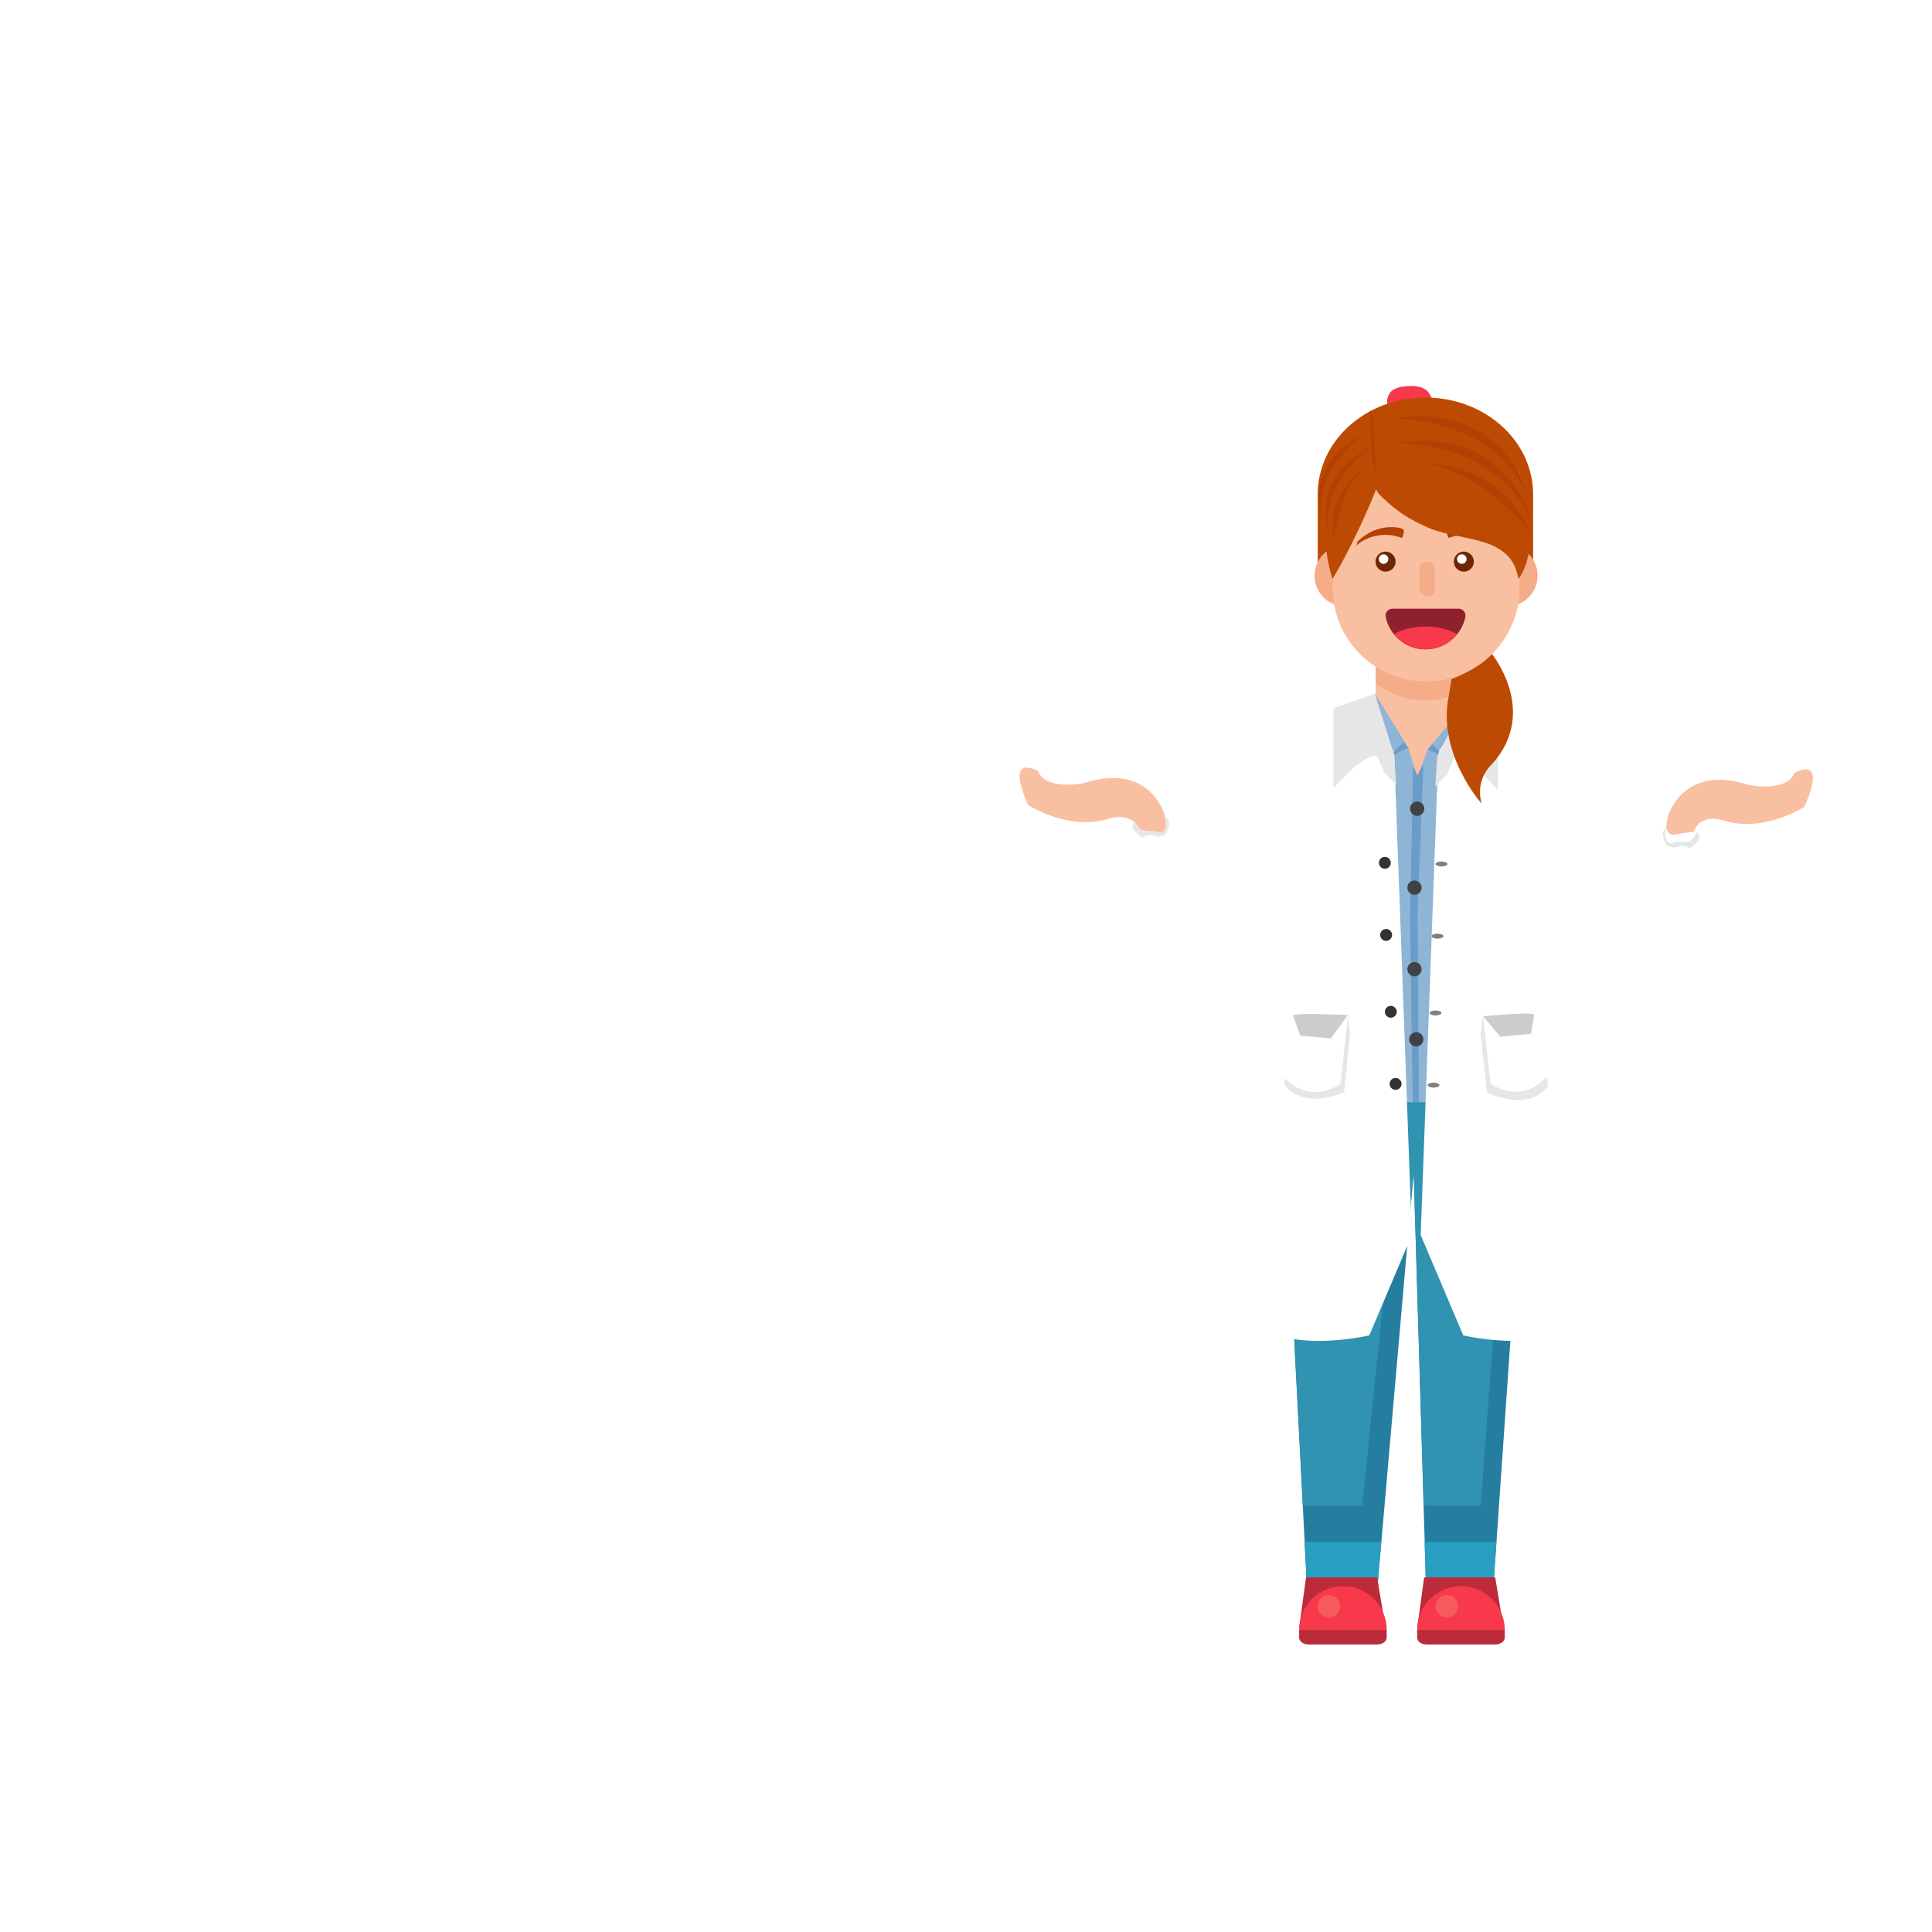 <?xml version="1.0" encoding="utf-8"?>
<svg id="master-artboard" viewBox="0 0 2800 2800" version="1.1" xmlns="http://www.w3.org/2000/svg" x="0px" y="0px" enable-background="new 0 0 2800 2800" width="2800px" height="2800px">
<path fill="#F9BFA1" d="M1316.2,950.3v151.5c0,34.4,27.9,62.3,62.3,62.3h0c34.4,0,62.3-27.9,62.3-62.3V950.3H1316.2z" transform="matrix(1, 0, 0, 1, 677.475, -31.148)"/><path fill="#F5AC88" d="M1316.2,1021.4c21.2,15.8,45.9,24.9,72.3,24.9c18.5,0,36.2-4.5,52.4-12.6v-83.4h-124.7V1021.4z" transform="matrix(1, 0, 0, 1, 677.475, -31.148)"/><path fill="#F9BFA1" d="M1738.8,1217.2c0,0,19.7-80.2,117.9-48.5c0,0,54.9,11.6,66.4-17.3c0,0,49.1-28.9,14.4,49.1&#10;&#9;&#9;&#9;&#9;c0,0-57.8,37.5-115.5,20.2c0,0-36.6-13.5-45.3,18.3C1776.8,1239,1724.4,1263.4,1738.8,1217.2z" transform="matrix(1, 0, 0, 1, 677.475, -31.148)"/><path fill="#FFFFFF" d="M1564,1080c0,0,69.6,145.9,116.4,266.9c0,0,38-135.3,59.8-132.5c0,0-9.1,23.9,6.3,26.7l31.6-4.9l6.3-11.9&#10;&#9;&#9;&#9;&#9;c0,0,11.2-8.4,9.8,21.1c0,0-60.4,230.5-87.1,229.1c0,0-38,8.4-61.8,0l-120.7-244.3L1564,1080z" transform="matrix(1, 0, 0, 1, 677.475, -31.148)"/><path fill="#257E9F" d="M1483,1603.3h-234.9c0,0-45.5-22.2-50.3,362.2l19.2,371.5c0,0,38.4,37.8,100.7,6.7l53.6-613.6l18.3,613.6&#10;&#9;&#9;&#9;&#9;c0,0,43.2,28.9,95.9,6.7l38.4-555.9C1523.8,1794.4,1531,1634.4,1483,1603.3z" transform="matrix(1, 0, 0, 1, 677.475, -31.148)"/><g transform="matrix(1, 0, 0, 1, 677.475, -31.148)">
					<g>
						<path fill="#289EC1" d="M1324.4,2265.8h-111.2l3.7,71.2c0,0,38.4,37.8,100.7,6.7L1324.4,2265.8z"/>
					</g>
					<g>
						<path fill="#289EC1" d="M1387.2,2265.8l2.3,77.8c0,0,43.2,28.9,95.9,6.7l5.8-84.5H1387.2z"/>
					</g>
				</g><path fill="#2F93B1" d="M1503.3,1740.8h20.2c-2.2-49.5-10.7-118.2-40.4-137.4h-234.9c0,0-45.5-22.2-50.3,362.2l12.8,247.6h86&#10;&#9;&#9;&#9;&#9;l50.2-486l19.3,62v0l5.2-59.2l14.4,483.1h82.8L1503.3,1740.8z" transform="matrix(1, 0, 0, 1, 677.475, -31.148)"/><path fill="#F9BFA1" d="M1011.3,1214.6c0,0-19.7-80.2-117.9-48.5c0,0-54.9,11.5-66.4-17.3c0,0-49.1-28.9-14.4,49.1&#10;&#9;&#9;&#9;&#9;c0,0,57.8,37.5,115.5,20.2c0,0,36.6-13.5,45.3,18.3C973.4,1236.4,1025.7,1260.8,1011.3,1214.6z" transform="matrix(1, 0, 0, 1, 677.475, -31.148)"/><path d="M 1315.1 1036.7 L 1363.5 1114.5 L 1376.4 1158.2 L 1391.8 1117.1 L 1453.5 1042.6 L 1499.8 1114.5 L 1435.5 1183.9 L 1417.5 1140.2 L 1409.8 1189.1 L 1412.4 1628.6 L 1335.3 1628.6 L 1345.5 1186.5 L 1332.7 1137.7 L 1314.7 1183.9 L 1268.4 1081.1 Z" fill="#8EB4D6" transform="matrix(1, 0, 0, 1, 677.475, -31.148)"/><path fill="#FFFFFF" d="M1407.2,1121.2l-25.7,699.9l61.7,145.4c0,0,136.2,32,177.3-32l-66.8-438.7l-10.6-261.4l20.9-156.1&#10;&#9;&#9;&#9;&#9;l-128.9-41.5C1435.1,1036.7,1438.5,1076,1407.2,1121.2z" transform="matrix(1, 0, 0, 1, 677.475, -31.148)"/><path fill="#FFFFFF" d="M1343,1121.2l25.7,699.9l-61.7,145.4c0,0-136.2,32-177.3-32l66.8-438.7l14.5-244.3l-21-174.7l125.1-40.1&#10;&#9;&#9;&#9;&#9;C1315.1,1036.7,1311.7,1076,1343,1121.2z" transform="matrix(1, 0, 0, 1, 677.475, -31.148)"/><path fill="#FFFFFF" d="M1189.9,1078.5c0,0-67.7,151.4-114.9,283.5c0,0-43.3-153.1-65.1-150.2c0,0,9.1,23.9-6.3,26.7l-31.6-4.9&#10;&#9;&#9;&#9;&#9;l-6.3-11.9c0,0-11.2-8.4-9.8,21.1c0,0,60.4,230.5,87.1,229.1c0,0,49.7,8.4,73.6,0l114.6-241.7L1189.9,1078.5z" transform="matrix(1, 0, 0, 1, 677.475, -31.148)"/><path fill="#CCCCCC" d="M1196.4,1502.7l10.4,29.3l44.5,4.1l24.7-33.8C1276,1502.3,1201.4,1498.5,1196.4,1502.7z" transform="matrix(1, 0, 0, 1, 677.475, -31.148)"/><path fill="#CCCCCC" d="M1546,1501.4l-4.7,28.1l-44.5,4.1l-24.9-29.7C1471.9,1503.9,1541,1497.3,1546,1501.4z" transform="matrix(1, 0, 0, 1, 677.475, -31.148)"/><path d="M 1343 1124.8 L 1363.5 1114.5 L 1356.4 1106.8 L 1341.7 1121.6 Z" fill="#6A9CC8" transform="matrix(1, 0, 0, 1, 677.475, -31.148)"/><path d="M 1391.8 1117.1 L 1398.5 1109.7 L 1408.5 1120.6 L 1406.9 1123.9 Z" fill="#6A9CC8" transform="matrix(1, 0, 0, 1, 677.475, -31.148)"/><path d="M 1366.1 1360.6 L 1369.9 1628.6 L 1378.9 1628.6 L 1377 1352.9 L 1385.4 1139 L 1376.4 1155 L 1370.6 1140.9 Z" fill="#6A9CC8" transform="matrix(1, 0, 0, 1, 677.475, -31.148)"/><path d="M 1386.7 1203.2 A 10.3 10.3 0 0 1 1376.4 1213.5 A 10.3 10.3 0 0 1 1366.1 1203.2 A 10.3 10.3 0 0 1 1376.4 1192.9 A 10.3 10.3 0 0 1 1386.7 1203.2 Z" fill="#424145" transform="matrix(1, 0, 0, 1, 677.475, -31.148)"/><path d="M 1382.8 1317.6 A 10.3 10.3 0 0 1 1372.5 1327.9 A 10.3 10.3 0 0 1 1362.2 1317.6 A 10.3 10.3 0 0 1 1372.5 1307.3 A 10.3 10.3 0 0 1 1382.8 1317.6 Z" fill="#424145" transform="matrix(1, 0, 0, 1, 677.475, -31.148)"/><path d="M 1382.8 1435.8 A 10.3 10.3 0 0 1 1372.5 1446.1 A 10.3 10.3 0 0 1 1362.2 1435.8 A 10.3 10.3 0 0 1 1372.5 1425.5 A 10.3 10.3 0 0 1 1382.8 1435.8 Z" fill="#424145" transform="matrix(1, 0, 0, 1, 677.475, -31.148)"/><path d="M 1385.4 1537.4 A 10.3 10.3 0 0 1 1375.1 1547.7 A 10.3 10.3 0 0 1 1364.8 1537.4 A 10.3 10.3 0 0 1 1375.1 1527.1 A 10.3 10.3 0 0 1 1385.4 1537.4 Z" fill="#424145" transform="matrix(1, 0, 0, 1, 677.475, -31.148)"/><path fill="#E6E6E6" d="M1315.1,1036.7l-59.9,20.5v116.5c0,0,44.6-53.1,63.4-46.3l10.3,24l17.1,17.1l-3-43.7L1315.1,1036.7z" transform="matrix(1, 0, 0, 1, 677.475, -31.148)"/><path fill="#333333" d="M1338.2,1281.6c0,4.7-3.8,8.6-8.6,8.6c-4.7,0-8.6-3.8-8.6-8.6c0-4.7,3.8-8.6,8.6-8.6&#10;&#9;&#9;&#9;&#9;C1334.4,1273,1338.2,1276.9,1338.2,1281.6z" transform="matrix(1, 0, 0, 1, 677.475, -31.148)"/><path d="M 1340 1386.1 A 8.6 8.6 0 0 1 1331.4 1394.7 A 8.6 8.6 0 0 1 1322.8 1386.1 A 8.6 8.6 0 0 1 1331.4 1377.5 A 8.6 8.6 0 0 1 1340 1386.1 Z" fill="#333333" transform="matrix(1, 0, 0, 1, 677.475, -31.148)"/><path fill="#333333" d="M1346.8,1497.5c0,4.7-3.8,8.6-8.6,8.6c-4.7,0-8.6-3.8-8.6-8.6c0-4.7,3.8-8.6,8.6-8.6&#10;&#9;&#9;&#9;&#9;C1343,1489,1346.8,1492.8,1346.8,1497.5z" transform="matrix(1, 0, 0, 1, 677.475, -31.148)"/><path d="M 1353.7 1602 A 8.6 8.6 0 0 1 1345.1 1610.6 A 8.6 8.6 0 0 1 1336.5 1602 A 8.6 8.6 0 0 1 1345.1 1593.4 A 8.6 8.6 0 0 1 1353.7 1602 Z" fill="#333333" transform="matrix(1, 0, 0, 1, 677.475, -31.148)"/><path fill="#808080" d="M1411.7,1286.9c4.7,0,8.6-1.6,8.6-3.6c0-2-3.8-3.6-8.6-3.6c-4.7,0-8.6,1.6-8.6,3.6&#10;&#9;&#9;&#9;&#9;C1403.2,1285.3,1407,1286.9,1411.7,1286.9z" transform="matrix(1, 0, 0, 1, 677.475, -31.148)"/><path fill="#808080" d="M1405.9,1391.5c4.7,0,8.6-1.6,8.6-3.6c0-2-3.8-3.6-8.6-3.6c-4.7,0-8.6,1.6-8.6,3.6&#10;&#9;&#9;&#9;&#9;C1397.3,1389.8,1401.1,1391.5,1405.9,1391.5z" transform="matrix(1, 0, 0, 1, 677.475, -31.148)"/><path fill="#808080" d="M1403,1502.8c4.7,0,8.6-1.6,8.6-3.6c0-2-3.8-3.6-8.6-3.6c-4.7,0-8.6,1.6-8.6,3.6&#10;&#9;&#9;&#9;&#9;C1394.4,1501.2,1398.2,1502.8,1403,1502.8z" transform="matrix(1, 0, 0, 1, 677.475, -31.148)"/><path fill="#808080" d="M1400.1,1607.4c4.7,0,8.6-1.6,8.6-3.6c0-2-3.8-3.6-8.6-3.6c-4.7,0-8.6,1.6-8.6,3.6&#10;&#9;&#9;&#9;&#9;C1391.5,1605.8,1395.4,1607.4,1400.1,1607.4z" transform="matrix(1, 0, 0, 1, 677.475, -31.148)"/><path fill="#E6E6E6" d="M1451.7,1042.6l41.6,17.1v116.5c0,0-44.6-53.1-63.4-46.3l-10.3,24l-17.1,17.1l3-43.7L1451.7,1042.6z" transform="matrix(1, 0, 0, 1, 677.475, -31.148)"/><path fill="#E6E6E6" d="M1184.9,1593.9c0,0,32.6,39,80.5,8.1l10.6-99.7l3.1,27.8l-8.6,84c0,0-59.5,27.4-87-12L1184.9,1593.9z" transform="matrix(1, 0, 0, 1, 677.475, -31.148)"/><path fill="#E6E6E6" d="M1564,1591.3c0,0-30.5,41.5-81.1,10.7l-11.2-99.7l-3.3,27.8l9,84c0,0,59.7,30.4,88.6-9L1564,1591.3z" transform="matrix(1, 0, 0, 1, 677.475, -31.148)"/><path fill="#E6E6E6" d="M967.6,1221.6c0,0,5.7,14.1,13.8,14.1c0,0,18-1.8,22.7,2.8c0,0,14.2-2.8,7.4-23.9c0,0,11.5,5.3,0.3,25.3&#10;&#9;&#9;&#9;&#9;c0,0-8.1,7.4-21.3,1.1c0,0-10.1,0-12.2,4.2C978.4,1245.2,954.8,1231.8,967.6,1221.6z" transform="matrix(1, 0, 0, 1, 677.475, -31.148)"/><path fill="#E6E6E6" d="M1781.6,1237.2c0,0-5.7,14.1-13.8,14.1c0,0-18-1.8-22.7,2.8c0,0-14.2-2.8-7.4-23.9c0,0-11.5,5.3-0.3,25.3&#10;&#9;&#9;&#9;&#9;c0,0,8.1,7.4,21.3,1.1c0,0,10.1,0,12.2,4.2C1770.8,1260.7,1794.4,1247.4,1781.6,1237.2z" transform="matrix(1, 0, 0, 1, 677.475, -31.148)"/><path fill="#F7394B" d="M1394.2,602c-8.4-15.6-36.2-10.7-36.2-10.7l0,0c-7.2,0.4-14.1,2.5-19.8,7.5c-3,2.6-8,14.7-4.1,18.5&#10;&#9;&#9;&#9;&#9;&#9;c0,0,0,0,0,0c17.7,16.6,63.3-2.1,63.3-2.1C1400.7,613.9,1396.4,605.4,1394.2,602z" transform="matrix(1, 0, 0, 1, 677.475, -31.148)"/><path fill="#BD4A03" d="M1388.3,607.3L1388.3,607.3c-86.2,0-156,62.7-156,140.1v132.1h312.1V747.4&#10;&#9;&#9;&#9;&#9;&#9;C1544.4,670,1474.5,607.3,1388.3,607.3z" transform="matrix(1, 0, 0, 1, 677.475, -31.148)"/><path fill="#BD4A03" d="M1482.9,976.4c0,0,71.6,85.1,1.7,162.5c0,0-24.9,21-14.8,56.9c0,0-65.1-72.6-47.5-156.7l4-24.1&#10;&#9;&#9;&#9;&#9;&#9;&#9;C1426.2,1015,1446.3,1011.5,1482.9,976.4z" transform="matrix(1, 0, 0, 1, 677.475, -31.148)"/><path d="M 1550.9 865.5 A 44.6 44.6 0 0 1 1506.3 910.1 A 44.6 44.6 0 0 1 1461.7 865.5 A 44.6 44.6 0 0 1 1506.3 820.9 A 44.6 44.6 0 0 1 1550.9 865.5 Z" fill="#F5AC88" transform="matrix(1, 0, 0, 1, 677.475, -31.148)"/><path d="M 1316.9 865.5 A 44.6 44.6 0 0 1 1272.3 910.1 A 44.6 44.6 0 0 1 1227.7 865.5 A 44.6 44.6 0 0 1 1272.3 820.9 A 44.6 44.6 0 0 1 1316.9 865.5 Z" fill="#F5AC88" transform="matrix(1, 0, 0, 1, 677.475, -31.148)"/><path fill="#F9BFA1" d="M1389.3,1018.8L1389.3,1018.8c-74.7,0-135.3-60.6-135.3-135.3V714.7h270.7v168.8&#10;&#9;&#9;&#9;&#9;&#9;C1524.6,958.2,1464,1018.8,1389.3,1018.8z" transform="matrix(1, 0, 0, 1, 677.475, -31.148)"/><path fill="#B44003" d="M1290,816.1c-0.6,0.5,12.6-13.7,30.2-18.1c16.9-5.8,38-1.9,36.9,2.2c-0.3,4.5-1.5,11.4-3.9,10.3&#10;&#9;&#9;&#9;&#9;&#9;c-0.8-0.4-15.2-6-30.4-3.7c-15.2,1.2-31.1,10.4-34.6,15.6C1288.7,820.2,1289.3,818.2,1290,816.1z" transform="matrix(1, 0, 0, 1, 677.475, -31.148)"/><path fill="#B44003" d="M1486.3,816.1c0.6,0.5-12.6-13.7-30.2-18.1c-16.9-5.8-38-1.9-36.9,2.2c0.3,4.5,1.5,11.4,3.9,10.3&#10;&#9;&#9;&#9;&#9;&#9;c0.8-0.4,15.2-6,30.4-3.7c15.2,1.2,31.1,10.4,34.6,15.6C1487.6,820.2,1487,818.2,1486.3,816.1z" transform="matrix(1, 0, 0, 1, 677.475, -31.148)"/><path fill="#BD4A03" d="M1529.5,732.3c-13.9-50-24.4-70.7-76-87.8c-19.6-6.5-42.5-9.7-65-10.2c-22.5,0.5-45.5,3.7-65,10.2&#10;&#9;&#9;&#9;&#9;&#9;c-51.6,17.1-65.3,22.4-74.4,73.5c-17.1,96.6,4.7,152.1,4.7,152.1s31.8-51.3,63.3-130.3c-0.7,4.9,14.3,17.1,17.1,19.8&#10;&#9;&#9;&#9;&#9;&#9;c18.1,16.7,40,29,62.8,38.1c46,18.3,116.5,9.6,126,72.4C1523.1,870.1,1557.5,833.1,1529.5,732.3z" transform="matrix(1, 0, 0, 1, 677.475, -31.148)"/><path fill="#B44003" d="M1347.6,673.1c0,0,151.8-35.2,196.6,121C1544.3,794.1,1515.1,679.9,1347.6,673.1z" transform="matrix(1, 0, 0, 1, 677.475, -31.148)"/><path fill="#B44003" d="M1380.2,703.5c0,0,106.8-13.1,162.8,101.7C1543.1,805.2,1459.9,703.1,1380.2,703.5z" transform="matrix(1, 0, 0, 1, 677.475, -31.148)"/><path fill="#B44003" d="M1342.6,637.7c0,0,152.2-35.3,197.1,121.3C1539.7,759,1510.4,644.6,1342.6,637.7z" transform="matrix(1, 0, 0, 1, 677.475, -31.148)"/><path fill="#B44003" d="M1308,680.6c0,0-90,36.4-56.9,132.1C1251.1,812.8,1225.1,744.1,1308,680.6z" transform="matrix(1, 0, 0, 1, 677.475, -31.148)"/><path fill="#B44003" d="M1302.2,707.8c0,0-59.1,31.6-46.6,110.1C1255.7,818,1261.5,736.2,1302.2,707.8z" transform="matrix(1, 0, 0, 1, 677.475, -31.148)"/><path fill="#B44003" d="M1297.9,660.8c0,0-90.2,36.5-57,132.4C1240.9,793.2,1214.8,724.5,1297.9,660.8z" transform="matrix(1, 0, 0, 1, 677.475, -31.148)"/><path fill="#B44003" d="M1308.4,625.9c0,0-0.1,80.9,7.7,89.8C1316.1,715.7,1315.7,633.2,1308.4,625.9z" transform="matrix(1, 0, 0, 1, 677.475, -31.148)"/><path d="M 1345.1 845.1 A 14.5 14.5 0 0 1 1330.6 859.6 A 14.5 14.5 0 0 1 1316.1 845.1 A 14.5 14.5 0 0 1 1330.6 830.6 A 14.5 14.5 0 0 1 1345.1 845.1 Z" fill="#6F2702" transform="matrix(1, 0, 0, 1, 677.475, -31.148)"/><path d="M 1334.6 841.4 A 6.9 6.9 0 0 1 1327.7 848.3 A 6.9 6.9 0 0 1 1320.8 841.4 A 6.9 6.9 0 0 1 1327.7 834.5 A 6.9 6.9 0 0 1 1334.6 841.4 Z" fill="#FFFFFF" transform="matrix(1, 0, 0, 1, 677.475, -31.148)"/><path d="M 1458.5 845.1 A 14.5 14.5 0 0 1 1444 859.6 A 14.5 14.5 0 0 1 1429.5 845.1 A 14.5 14.5 0 0 1 1444 830.6 A 14.5 14.5 0 0 1 1458.5 845.1 Z" fill="#6F2702" transform="matrix(1, 0, 0, 1, 677.475, -31.148)"/><path d="M 1448 841.4 A 6.9 6.9 0 0 1 1441.1 848.3 A 6.9 6.9 0 0 1 1434.2 841.4 A 6.9 6.9 0 0 1 1441.1 834.5 A 6.9 6.9 0 0 1 1448 841.4 Z" fill="#FFFFFF" transform="matrix(1, 0, 0, 1, 677.475, -31.148)"/><path fill="#F5AC88" d="M1390.8,845.1L1390.8,845.1c-6,0-10.9,3.9-10.9,8.7v32.7c0,4.8,4.9,8.7,10.9,8.7l0,0&#10;&#9;&#9;&#9;&#9;&#9;c6,0,10.9-3.9,10.9-8.7v-32.7C1401.7,848.9,1396.8,845.1,1390.8,845.1z" transform="matrix(1, 0, 0, 1, 677.475, -31.148)"/><path fill="#8F212C" d="M1436.3,913.3h-95.7c-6.4,0-11.2,5.9-9.8,12.2c5.6,26.7,29.3,46.7,57.7,46.7s52.1-20,57.7-46.7&#10;&#9;&#9;&#9;&#9;&#9;&#9;C1447.5,919.2,1442.8,913.3,1436.3,913.3z" transform="matrix(1, 0, 0, 1, 677.475, -31.148)"/><path fill="#F7394B" d="M1388.5,939.2c-18.3,0-34.7,4.3-45.9,11.1c10.8,13.4,27.3,21.9,45.9,21.9s35.1-8.5,45.9-21.9&#10;&#9;&#9;&#9;&#9;&#9;&#9;C1423.2,943.5,1406.8,939.2,1388.5,939.2z" transform="matrix(1, 0, 0, 1, 677.475, -31.148)"/><path d="M 1330.2 2388.5 L 1205.4 2390.2 L 1215.3 2317.2 L 1318.4 2317.2 Z" fill="#BC2B39" transform="matrix(1, 0, 0, 1, 677.475, -31.148)"/><path fill="#F7394B" d="M1268.8,2329.9c-35,0-63.4,28.4-63.4,63.4h126.9C1332.2,2358.3,1303.8,2329.9,1268.8,2329.9z" transform="matrix(1, 0, 0, 1, 677.475, -31.148)"/><path d="M 1264.5 2359 A 16.2 16.2 0 0 1 1248.3 2375.2 A 16.2 16.2 0 0 1 1232.1 2359 A 16.2 16.2 0 0 1 1248.3 2342.8 A 16.2 16.2 0 0 1 1264.5 2359 Z" fill="#F65A5D" transform="matrix(1, 0, 0, 1, 677.475, -31.148)"/><path fill="#BC2B39" d="M1205.3,2393.3v11.2c0,5.5,6.2,10,13.8,10h99.3c7.6,0,13.8-4.5,13.8-10v-11.2H1205.3z" transform="matrix(1, 0, 0, 1, 677.475, -31.148)"/><path d="M 1501.3 2388.5 L 1376.5 2390.2 L 1386.5 2317.2 L 1489.5 2317.2 Z" fill="#BC2B39" transform="matrix(1, 0, 0, 1, 677.475, -31.148)"/><path fill="#F7394B" d="M1439.9,2329.9c-35,0-63.4,28.4-63.4,63.4h126.9C1503.3,2358.3,1474.9,2329.9,1439.9,2329.9z" transform="matrix(1, 0, 0, 1, 677.475, -31.148)"/><path d="M 1435.6 2359 A 16.2 16.2 0 0 1 1419.4 2375.2 A 16.2 16.2 0 0 1 1403.2 2359 A 16.2 16.2 0 0 1 1419.4 2342.8 A 16.2 16.2 0 0 1 1435.6 2359 Z" fill="#F65A5D" transform="matrix(1, 0, 0, 1, 677.475, -31.148)"/><path fill="#BC2B39" d="M1376.4,2393.3v11.2c0,5.5,6.2,10,13.8,10h99.3c7.6,0,13.8-4.5,13.8-10v-11.2H1376.4z" transform="matrix(1, 0, 0, 1, 677.475, -31.148)"/><path fill="#FFFFFF" d="M696.4,786.4L687,779c4.6-5.9,9.4-11.9,14.1-17.7l9.3,7.6C705.7,774.6,701,780.5,696.4,786.4z" transform="matrix(1, 0, 0, 1, 677.475, -31.148)"/><path fill="#FFFFFF" d="M934.7,2078.4c-6.5-3.8-13-7.8-19.4-11.8l6.4-10.2c6.3,3.9,12.7,7.9,19.1,11.6L934.7,2078.4z" transform="matrix(1, 0, 0, 1, 677.475, -31.148)"/><path fill="#FFFFFF" d="M297.3,671.9v-21.4h2.5v19.2h9.4v2.3H297.3z" transform="matrix(1, 0, 0, 1, 4.263256414560601e-14, 2.1316282072803006e-14)"/><path fill="#FFFFFF" d="M326.3,663.9c0,2.6-0.7,4.7-2,6.1s-3.1,2.2-5.5,2.2c-1.4,0-2.7-0.3-3.8-1s-2-1.6-2.6-2.9&#10;&#9;&#9;&#9;&#9;s-0.9-2.7-0.9-4.4c0-2.6,0.7-4.7,2-6.1s3.1-2.2,5.4-2.2c2.2,0,4,0.7,5.4,2.2C325.7,659.3,326.3,661.3,326.3,663.9z M314.1,663.9&#10;&#9;&#9;&#9;&#9;c0,2.1,0.4,3.6,1.2,4.7s2,1.6,3.6,1.6s2.8-0.5,3.6-1.6s1.2-2.6,1.2-4.7c0-2-0.4-3.6-1.2-4.7s-2-1.6-3.7-1.6&#10;&#9;&#9;&#9;&#9;c-1.6,0-2.8,0.5-3.6,1.6S314.1,661.8,314.1,663.9z" transform="matrix(1, 0, 0, 1, 4.263256414560601e-14, 2.1316282072803006e-14)"/><path fill="#FFFFFF" d="M337.9,655.6c0.7,0,1.4,0.1,1.9,0.2l-0.3,2.3c-0.7-0.1-1.3-0.2-1.8-0.2c-1.3,0-2.4,0.5-3.3,1.6&#10;&#9;&#9;&#9;&#9;c-0.9,1.1-1.4,2.4-1.4,3.9v8.6h-2.4v-16.1h2l0.3,3h0.1c0.6-1,1.3-1.9,2.2-2.4S336.9,655.6,337.9,655.6z" transform="matrix(1, 0, 0, 1, 4.263256414560601e-14, 2.1316282072803006e-14)"/><path fill="#FFFFFF" d="M349.6,672.2c-2.4,0-4.2-0.7-5.6-2.2s-2.1-3.5-2.1-6c0-2.6,0.6-4.6,1.9-6.2c1.3-1.5,3-2.3,5.1-2.3&#10;&#9;&#9;&#9;&#9;c2,0,3.6,0.7,4.8,2s1.8,3.1,1.8,5.2v1.5h-11.1c0,1.9,0.5,3.3,1.4,4.3c0.9,1,2.2,1.5,3.8,1.5c1.7,0,3.4-0.4,5.1-1.1v2.2&#10;&#9;&#9;&#9;&#9;c-0.9,0.4-1.7,0.6-2.4,0.8C351.6,672.1,350.7,672.2,349.6,672.2z M349,657.6c-1.3,0-2.3,0.4-3.1,1.3s-1.2,2-1.4,3.5h8.4&#10;&#9;&#9;&#9;&#9;c0-1.5-0.3-2.7-1-3.5S350.2,657.6,349,657.6z" transform="matrix(1, 0, 0, 1, 4.263256414560601e-14, 2.1316282072803006e-14)"/><path fill="#FFFFFF" d="M380.1,671.9v-10.4c0-1.3-0.3-2.2-0.8-2.9s-1.4-1-2.5-1c-1.5,0-2.6,0.4-3.4,1.3s-1.1,2.2-1.1,4v9h-2.4&#10;&#9;&#9;&#9;&#9;v-10.4c0-1.3-0.3-2.2-0.8-2.9s-1.4-1-2.6-1c-1.5,0-2.6,0.5-3.3,1.4c-0.7,0.9-1.1,2.4-1.1,4.5v8.4h-2.4v-16.1h2l0.4,2.2h0.1&#10;&#9;&#9;&#9;&#9;c0.5-0.8,1.1-1.4,1.9-1.8c0.8-0.4,1.8-0.7,2.8-0.7c2.5,0,4.2,0.9,4.9,2.7h0.1c0.5-0.8,1.2-1.5,2.1-2s1.9-0.7,3.1-0.7&#10;&#9;&#9;&#9;&#9;c1.8,0,3.2,0.5,4.1,1.4c0.9,0.9,1.4,2.4,1.4,4.5v10.5H380.1z" transform="matrix(1, 0, 0, 1, 4.263256414560601e-14, 2.1316282072803006e-14)"/><path fill="#FFFFFF" d="M395.2,651.5c0-0.6,0.1-1,0.4-1.2s0.6-0.4,1-0.4c0.4,0,0.7,0.1,1,0.4s0.4,0.7,0.4,1.2s-0.1,1-0.4,1.2&#10;&#9;&#9;&#9;&#9;s-0.6,0.4-1,0.4c-0.4,0-0.8-0.1-1-0.4S395.2,652.1,395.2,651.5z M397.8,671.9h-2.4v-16.1h2.4V671.9z" transform="matrix(1, 0, 0, 1, 4.263256414560601e-14, 2.1316282072803006e-14)"/><path fill="#FFFFFF" d="M410.4,672.2c-1,0-2-0.2-2.9-0.6c-0.9-0.4-1.6-1-2.2-1.8h-0.2c0.1,0.9,0.2,1.8,0.2,2.7v6.6H403v-23.3h2&#10;&#9;&#9;&#9;&#9;l0.3,2.2h0.1c0.6-0.9,1.4-1.5,2.2-1.9s1.8-0.6,2.9-0.6c2.1,0,3.8,0.7,4.9,2.2c1.2,1.5,1.7,3.5,1.7,6.1c0,2.6-0.6,4.7-1.8,6.1&#10;&#9;&#9;&#9;&#9;C414.2,671.5,412.5,672.2,410.4,672.2z M410.1,657.7c-1.6,0-2.8,0.5-3.6,1.4s-1.1,2.4-1.1,4.3v0.5c0,2.3,0.4,3.9,1.1,4.8&#10;&#9;&#9;&#9;&#9;s2,1.5,3.6,1.5c1.4,0,2.5-0.6,3.3-1.7c0.8-1.1,1.2-2.7,1.2-4.6c0-2-0.4-3.5-1.2-4.6C412.6,658.2,411.5,657.7,410.1,657.7z" transform="matrix(1, 0, 0, 1, 4.263256414560601e-14, 2.1316282072803006e-14)"/><path fill="#FFFFFF" d="M431.7,667.6c0,1.5-0.6,2.6-1.7,3.5s-2.7,1.2-4.7,1.2c-2.1,0-3.8-0.3-5-1V669c0.8,0.4,1.6,0.7,2.5,0.9&#10;&#9;&#9;&#9;&#9;c0.9,0.2,1.7,0.3,2.6,0.3c1.3,0,2.2-0.2,2.9-0.6s1-1,1-1.9c0-0.6-0.3-1.2-0.8-1.6c-0.5-0.4-1.6-1-3.2-1.6c-1.5-0.6-2.6-1-3.2-1.5&#10;&#9;&#9;&#9;&#9;c-0.6-0.4-1.1-0.9-1.4-1.4c-0.3-0.5-0.5-1.2-0.5-1.9c0-1.3,0.5-2.3,1.6-3.1s2.5-1.1,4.4-1.1c1.7,0,3.4,0.4,5.1,1.1l-0.9,2&#10;&#9;&#9;&#9;&#9;c-1.6-0.7-3.1-1-4.4-1c-1.2,0-2,0.2-2.6,0.5s-0.9,0.9-0.9,1.5c0,0.4,0.1,0.8,0.3,1.1c0.2,0.3,0.6,0.6,1.1,0.9s1.4,0.7,2.8,1.2&#10;&#9;&#9;&#9;&#9;c1.9,0.7,3.2,1.4,3.9,2.1C431.4,665.6,431.7,666.5,431.7,667.6z" transform="matrix(1, 0, 0, 1, 4.263256414560601e-14, 2.1316282072803006e-14)"/><path fill="#FFFFFF" d="M438,655.9v10.4c0,1.3,0.3,2.3,0.9,2.9s1.5,1,2.8,1c1.7,0,2.9-0.5,3.7-1.4c0.8-0.9,1.2-2.4,1.2-4.5v-8.4&#10;&#9;&#9;&#9;&#9;h2.4v16.1h-2l-0.4-2.2h-0.1c-0.5,0.8-1.2,1.4-2.1,1.8s-1.9,0.6-3,0.6c-2,0-3.4-0.5-4.4-1.4s-1.5-2.4-1.5-4.5v-10.5H438z" transform="matrix(1, 0, 0, 1, 677.475, -31.148)"/><path fill="#FFFFFF" d="M474.5,671.9v-10.4c0-1.3-0.3-2.2-0.8-2.9s-1.4-1-2.5-1c-1.5,0-2.6,0.4-3.4,1.3s-1.1,2.2-1.1,4v9h-2.4&#10;&#9;&#9;&#9;&#9;v-10.4c0-1.3-0.3-2.2-0.8-2.9s-1.4-1-2.6-1c-1.5,0-2.6,0.5-3.3,1.4c-0.7,0.9-1.1,2.4-1.1,4.5v8.4h-2.4v-16.1h2l0.4,2.2h0.1&#10;&#9;&#9;&#9;&#9;c0.5-0.8,1.1-1.4,1.9-1.8c0.8-0.4,1.8-0.7,2.8-0.7c2.5,0,4.2,0.9,4.9,2.7h0.1c0.5-0.8,1.2-1.5,2.1-2s1.9-0.7,3.1-0.7&#10;&#9;&#9;&#9;&#9;c1.8,0,3.2,0.5,4.1,1.4c0.9,0.9,1.4,2.4,1.4,4.5v10.5H474.5z" transform="matrix(1, 0, 0, 1, 677.475, -31.148)"/><path fill="#FFFFFF" d="M500.7,669.8h-0.1c-1.1,1.6-2.8,2.4-5,2.4c-2.1,0-3.7-0.7-4.9-2.2c-1.2-1.4-1.8-3.5-1.8-6.1&#10;&#9;&#9;&#9;&#9;s0.6-4.7,1.8-6.2s2.8-2.2,4.9-2.2c2.2,0,3.8,0.8,5,2.4h0.2l-0.1-1.2l-0.1-1.1v-6.5h2.4v22.8h-2L500.7,669.8z M495.8,670.2&#10;&#9;&#9;&#9;&#9;c1.7,0,2.9-0.5,3.6-1.4c0.7-0.9,1.1-2.4,1.1-4.4V664c0-2.3-0.4-3.9-1.1-4.9s-2-1.5-3.6-1.5c-1.4,0-2.5,0.6-3.3,1.7&#10;&#9;&#9;&#9;&#9;c-0.8,1.1-1.1,2.7-1.1,4.7c0,2.1,0.4,3.6,1.1,4.6S494.4,670.2,495.8,670.2z" transform="matrix(1, 0, 0, 1, 677.475, -31.148)"/><path fill="#FFFFFF" d="M522,663.9c0,2.6-0.7,4.7-2,6.1s-3.1,2.2-5.5,2.2c-1.4,0-2.7-0.3-3.8-1s-2-1.6-2.6-2.9s-0.9-2.7-0.9-4.4&#10;&#9;&#9;&#9;&#9;c0-2.6,0.7-4.7,2-6.1s3.1-2.2,5.4-2.2c2.2,0,4,0.7,5.4,2.2C521.4,659.3,522,661.3,522,663.9z M509.8,663.9c0,2.1,0.4,3.6,1.2,4.7&#10;&#9;&#9;&#9;&#9;s2,1.6,3.6,1.6s2.8-0.5,3.6-1.6s1.2-2.6,1.2-4.7c0-2-0.4-3.6-1.2-4.7s-2-1.6-3.7-1.6c-1.6,0-2.8,0.5-3.6,1.6&#10;&#9;&#9;&#9;&#9;S509.8,661.8,509.8,663.9z" transform="matrix(1, 0, 0, 1, 677.475, -31.148)"/><path fill="#FFFFFF" d="M528.7,671.9h-2.4v-22.8h2.4V671.9z" transform="matrix(1, 0, 0, 1, 677.475, -31.148)"/><path fill="#FFFFFF" d="M327.4,708.2c-2.3,0-4.1-0.7-5.4-2.1c-1.3-1.4-1.9-3.5-1.9-6.1c0-2.7,0.6-4.8,1.9-6.2s3.1-2.2,5.5-2.2&#10;&#9;&#9;&#9;&#9;c0.8,0,1.5,0.1,2.3,0.2s1.4,0.4,1.8,0.6l-0.7,2.1c-0.5-0.2-1.1-0.4-1.8-0.5s-1.2-0.2-1.7-0.2c-3.3,0-4.9,2.1-4.9,6.2&#10;&#9;&#9;&#9;&#9;c0,2,0.4,3.5,1.2,4.5c0.8,1.1,2,1.6,3.5,1.6c1.3,0,2.7-0.3,4.1-0.9v2.2C330.3,708,329,708.2,327.4,708.2z" transform="matrix(1, 0, 0, 1, 4.263256414560601e-14, 2.1316282072803006e-14)"/><path fill="#FFFFFF" d="M349.1,699.9c0,2.6-0.7,4.7-2,6.1s-3.1,2.2-5.5,2.2c-1.4,0-2.7-0.3-3.8-1s-2-1.6-2.6-2.9&#10;&#9;&#9;&#9;&#9;s-0.9-2.7-0.9-4.4c0-2.6,0.7-4.7,2-6.1s3.1-2.2,5.4-2.2c2.2,0,4,0.7,5.4,2.2C348.4,695.3,349.1,697.3,349.1,699.9z M336.8,699.9&#10;&#9;&#9;&#9;&#9;c0,2.1,0.4,3.6,1.2,4.7s2,1.6,3.6,1.6s2.8-0.5,3.6-1.6s1.2-2.6,1.2-4.7c0-2-0.4-3.6-1.2-4.7s-2-1.6-3.7-1.6&#10;&#9;&#9;&#9;&#9;c-1.6,0-2.8,0.5-3.6,1.6S336.8,697.8,336.8,699.9z" transform="matrix(1, 0, 0, 1, 4.263256414560601e-14, 2.1316282072803006e-14)"/><path fill="#FFFFFF" d="M364.3,707.9v-10.4c0-1.3-0.3-2.3-0.9-2.9s-1.5-1-2.8-1c-1.7,0-2.9,0.5-3.7,1.4s-1.2,2.4-1.2,4.5v8.4&#10;&#9;&#9;&#9;&#9;h-2.4v-16.1h2l0.4,2.2h0.1c0.5-0.8,1.2-1.4,2.1-1.8s1.9-0.7,3-0.7c1.9,0,3.4,0.5,4.4,1.4s1.5,2.4,1.5,4.5v10.5H364.3z" transform="matrix(1, 0, 0, 1, 4.263256414560601e-14, 2.1316282072803006e-14)"/><path fill="#FFFFFF" d="M382.1,703.6c0,1.5-0.6,2.6-1.7,3.5s-2.7,1.2-4.7,1.2c-2.1,0-3.8-0.3-5-1V705c0.8,0.4,1.6,0.7,2.5,0.9&#10;&#9;&#9;&#9;&#9;c0.9,0.2,1.7,0.3,2.6,0.3c1.3,0,2.2-0.2,2.9-0.6s1-1,1-1.9c0-0.6-0.3-1.2-0.8-1.6c-0.5-0.4-1.6-1-3.2-1.6c-1.5-0.6-2.6-1-3.2-1.5&#10;&#9;&#9;&#9;&#9;c-0.6-0.4-1.1-0.9-1.4-1.4c-0.3-0.5-0.5-1.2-0.5-1.9c0-1.3,0.5-2.3,1.6-3.1s2.5-1.1,4.4-1.1c1.7,0,3.4,0.4,5.1,1.1l-0.9,2&#10;&#9;&#9;&#9;&#9;c-1.6-0.7-3.1-1-4.4-1c-1.2,0-2,0.2-2.6,0.5s-0.9,0.9-0.9,1.5c0,0.4,0.1,0.8,0.3,1.1c0.2,0.3,0.6,0.6,1.1,0.9s1.4,0.7,2.8,1.2&#10;&#9;&#9;&#9;&#9;c1.9,0.7,3.2,1.4,3.9,2.1C381.8,701.6,382.1,702.5,382.1,703.6z" transform="matrix(1, 0, 0, 1, 4.263256414560601e-14, 2.1316282072803006e-14)"/><path fill="#FFFFFF" d="M392.8,708.2c-2.4,0-4.2-0.7-5.6-2.2s-2.1-3.5-2.1-6c0-2.6,0.6-4.6,1.9-6.2c1.3-1.5,3-2.3,5.1-2.3&#10;&#9;&#9;&#9;&#9;c2,0,3.6,0.7,4.8,2s1.8,3.1,1.8,5.2v1.5h-11.1c0,1.9,0.5,3.3,1.4,4.3c0.9,1,2.2,1.5,3.8,1.5c1.7,0,3.4-0.4,5.1-1.1v2.2&#10;&#9;&#9;&#9;&#9;c-0.9,0.4-1.7,0.6-2.4,0.8C394.9,708.1,393.9,708.2,392.8,708.2z M392.2,693.6c-1.3,0-2.3,0.4-3.1,1.3s-1.2,2-1.4,3.5h8.4&#10;&#9;&#9;&#9;&#9;c0-1.5-0.3-2.7-1-3.5S393.5,693.6,392.2,693.6z" transform="matrix(1, 0, 0, 1, 4.263256414560601e-14, 2.1316282072803006e-14)"/><path fill="#FFFFFF" d="M409.3,708.2c-2.3,0-4.1-0.7-5.4-2.1c-1.3-1.4-1.9-3.5-1.9-6.1c0-2.7,0.6-4.8,1.9-6.2s3.1-2.2,5.5-2.2&#10;&#9;&#9;&#9;&#9;c0.8,0,1.5,0.1,2.3,0.2s1.4,0.4,1.8,0.6l-0.7,2.1c-0.5-0.2-1.1-0.4-1.8-0.5s-1.2-0.2-1.7-0.2c-3.3,0-4.9,2.1-4.9,6.2&#10;&#9;&#9;&#9;&#9;c0,2,0.4,3.5,1.2,4.5c0.8,1.1,2,1.6,3.5,1.6c1.3,0,2.7-0.3,4.1-0.9v2.2C412.3,708,410.9,708.2,409.3,708.2z" transform="matrix(1, 0, 0, 1, 4.263256414560601e-14, 2.1316282072803006e-14)"/><path fill="#FFFFFF" d="M422.4,706.2c0.4,0,0.8,0,1.2-0.1s0.7-0.1,1-0.2v1.9c-0.3,0.1-0.7,0.2-1.2,0.3c-0.5,0.1-1,0.1-1.4,0.1&#10;&#9;&#9;&#9;&#9;c-3.1,0-4.7-1.6-4.7-4.9v-9.6h-2.3v-1.2l2.3-1l1-3.4h1.4v3.7h4.7v1.9h-4.7v9.4c0,1,0.2,1.7,0.7,2.2S421.6,706.2,422.4,706.2z" transform="matrix(1, 0, 0, 1, 4.263256414560601e-14, 2.1316282072803006e-14)"/><path fill="#FFFFFF" d="M434.6,708.2c-2.4,0-4.2-0.7-5.6-2.2s-2.1-3.5-2.1-6c0-2.6,0.6-4.6,1.9-6.2c1.3-1.5,3-2.3,5.1-2.3&#10;&#9;&#9;&#9;&#9;c2,0,3.6,0.7,4.8,2s1.8,3.1,1.8,5.2v1.5h-11.1c0,1.9,0.5,3.3,1.4,4.3c0.9,1,2.2,1.5,3.8,1.5c1.7,0,3.4-0.4,5.1-1.1v2.2&#10;&#9;&#9;&#9;&#9;c-0.9,0.4-1.7,0.6-2.4,0.8C436.6,708.1,435.6,708.2,434.6,708.2z M433.9,693.6c-1.3,0-2.3,0.4-3.1,1.3s-1.2,2-1.4,3.5h8.4&#10;&#9;&#9;&#9;&#9;c0-1.5-0.3-2.7-1-3.5S435.2,693.6,433.9,693.6z" transform="matrix(1, 0, 0, 1, 4.263256414560601e-14, 2.1316282072803006e-14)"/><path fill="#FFFFFF" d="M449.8,706.2c0.4,0,0.8,0,1.2-0.1s0.7-0.1,1-0.2v1.9c-0.3,0.1-0.7,0.2-1.2,0.3c-0.5,0.1-1,0.1-1.4,0.1&#10;&#9;&#9;&#9;&#9;c-3.1,0-4.7-1.6-4.7-4.9v-9.6h-2.3v-1.2l2.3-1l1-3.4h1.4v3.7h4.7v1.9h-4.7v9.4c0,1,0.2,1.7,0.7,2.2S449,706.2,449.8,706.2z" transform="matrix(1, 0, 0, 1, 677.475, -31.148)"/><path fill="#FFFFFF" d="M457.5,691.9v10.4c0,1.3,0.3,2.3,0.9,2.9s1.5,1,2.8,1c1.7,0,2.9-0.5,3.7-1.4c0.8-0.9,1.2-2.4,1.2-4.5&#10;&#9;&#9;&#9;&#9;v-8.4h2.4v16.1h-2l-0.4-2.2H466c-0.5,0.8-1.2,1.4-2.1,1.8s-1.9,0.6-3,0.6c-2,0-3.4-0.5-4.4-1.4s-1.5-2.4-1.5-4.5v-10.5H457.5z" transform="matrix(1, 0, 0, 1, 677.475, -31.148)"/><path fill="#FFFFFF" d="M480.9,691.6c0.7,0,1.4,0.1,1.9,0.2l-0.3,2.3c-0.7-0.1-1.3-0.2-1.8-0.2c-1.3,0-2.4,0.5-3.3,1.6&#10;&#9;&#9;&#9;&#9;c-0.9,1.1-1.4,2.4-1.4,3.9v8.6h-2.4v-16.1h2l0.3,3h0.1c0.6-1,1.3-1.9,2.2-2.4S479.9,691.6,480.9,691.6z" transform="matrix(1, 0, 0, 1, 677.475, -31.148)"/><path fill="#FFFFFF" d="M503.5,707.9l-0.5-2.3h-0.1c-0.8,1-1.6,1.7-2.4,2s-1.8,0.5-3,0.5c-1.6,0-2.8-0.4-3.7-1.2&#10;&#9;&#9;&#9;&#9;c-0.9-0.8-1.4-2-1.4-3.5c0-3.2,2.6-4.9,7.8-5.1l2.7-0.1v-1c0-1.3-0.3-2.2-0.8-2.8c-0.5-0.6-1.4-0.9-2.6-0.9&#10;&#9;&#9;&#9;&#9;c-1.3,0-2.9,0.4-4.5,1.2l-0.7-1.9c0.8-0.4,1.7-0.8,2.6-1c0.9-0.2,1.9-0.4,2.8-0.4c1.9,0,3.3,0.4,4.3,1.3c0.9,0.8,1.4,2.2,1.4,4.1&#10;&#9;&#9;&#9;&#9;v11H503.5z M498,706.2c1.5,0,2.7-0.4,3.6-1.2c0.9-0.8,1.3-2,1.3-3.5V700l-2.4,0.1c-1.9,0.1-3.3,0.4-4.2,0.9s-1.3,1.4-1.3,2.5&#10;&#9;&#9;&#9;&#9;c0,0.9,0.3,1.5,0.8,2C496.3,706,497.1,706.2,498,706.2z" transform="matrix(1, 0, 0, 1, 677.475, -31.148)"/><path fill="#FFFFFF" d="M521.3,705.8h-0.1c-1.1,1.6-2.8,2.4-5,2.4c-2.1,0-3.7-0.7-4.9-2.2c-1.2-1.4-1.8-3.5-1.8-6.1&#10;&#9;&#9;&#9;&#9;s0.6-4.7,1.8-6.2s2.8-2.2,4.9-2.2c2.2,0,3.8,0.8,5,2.4h0.2l-0.1-1.2l-0.1-1.1v-6.5h2.4v22.8h-2L521.3,705.8z M516.4,706.2&#10;&#9;&#9;&#9;&#9;c1.7,0,2.9-0.5,3.6-1.4c0.7-0.9,1.1-2.4,1.1-4.4V700c0-2.3-0.4-3.9-1.1-4.9s-2-1.5-3.6-1.5c-1.4,0-2.5,0.6-3.3,1.7&#10;&#9;&#9;&#9;&#9;c-0.8,1.1-1.1,2.7-1.1,4.7c0,2.1,0.4,3.6,1.1,4.6S514.9,706.2,516.4,706.2z" transform="matrix(1, 0, 0, 1, 677.475, -31.148)"/><path fill="#FFFFFF" d="M528.5,687.5c0-0.6,0.1-1,0.4-1.2s0.6-0.4,1-0.4c0.4,0,0.7,0.1,1,0.4s0.4,0.7,0.4,1.2s-0.1,1-0.4,1.2&#10;&#9;&#9;&#9;&#9;s-0.6,0.4-1,0.4c-0.4,0-0.8-0.1-1-0.4S528.5,688.1,528.5,687.5z M531.1,707.9h-2.4v-16.1h2.4V707.9z" transform="matrix(1, 0, 0, 1, 677.475, -31.148)"/><path fill="#FFFFFF" d="M268.4,1989.2v-21.4h2.5v19.2h9.4v2.3H268.4z" transform="matrix(1, 0, 0, 1, 4.263256414560601e-14, 2.1316282072803006e-14)"/>
<path fill="#FFFFFF" d="M1778.5,2106.6l-5.4-10.7c6.6-3.3,13.3-6.8,19.8-10.3l5.7,10.6&#10;&#9;&#9;&#9;&#9;C1791.9,2099.7,1785.2,2103.2,1778.5,2106.6z" transform="matrix(1, 0, 0, 1, 677.475, -31.148)"/></svg>